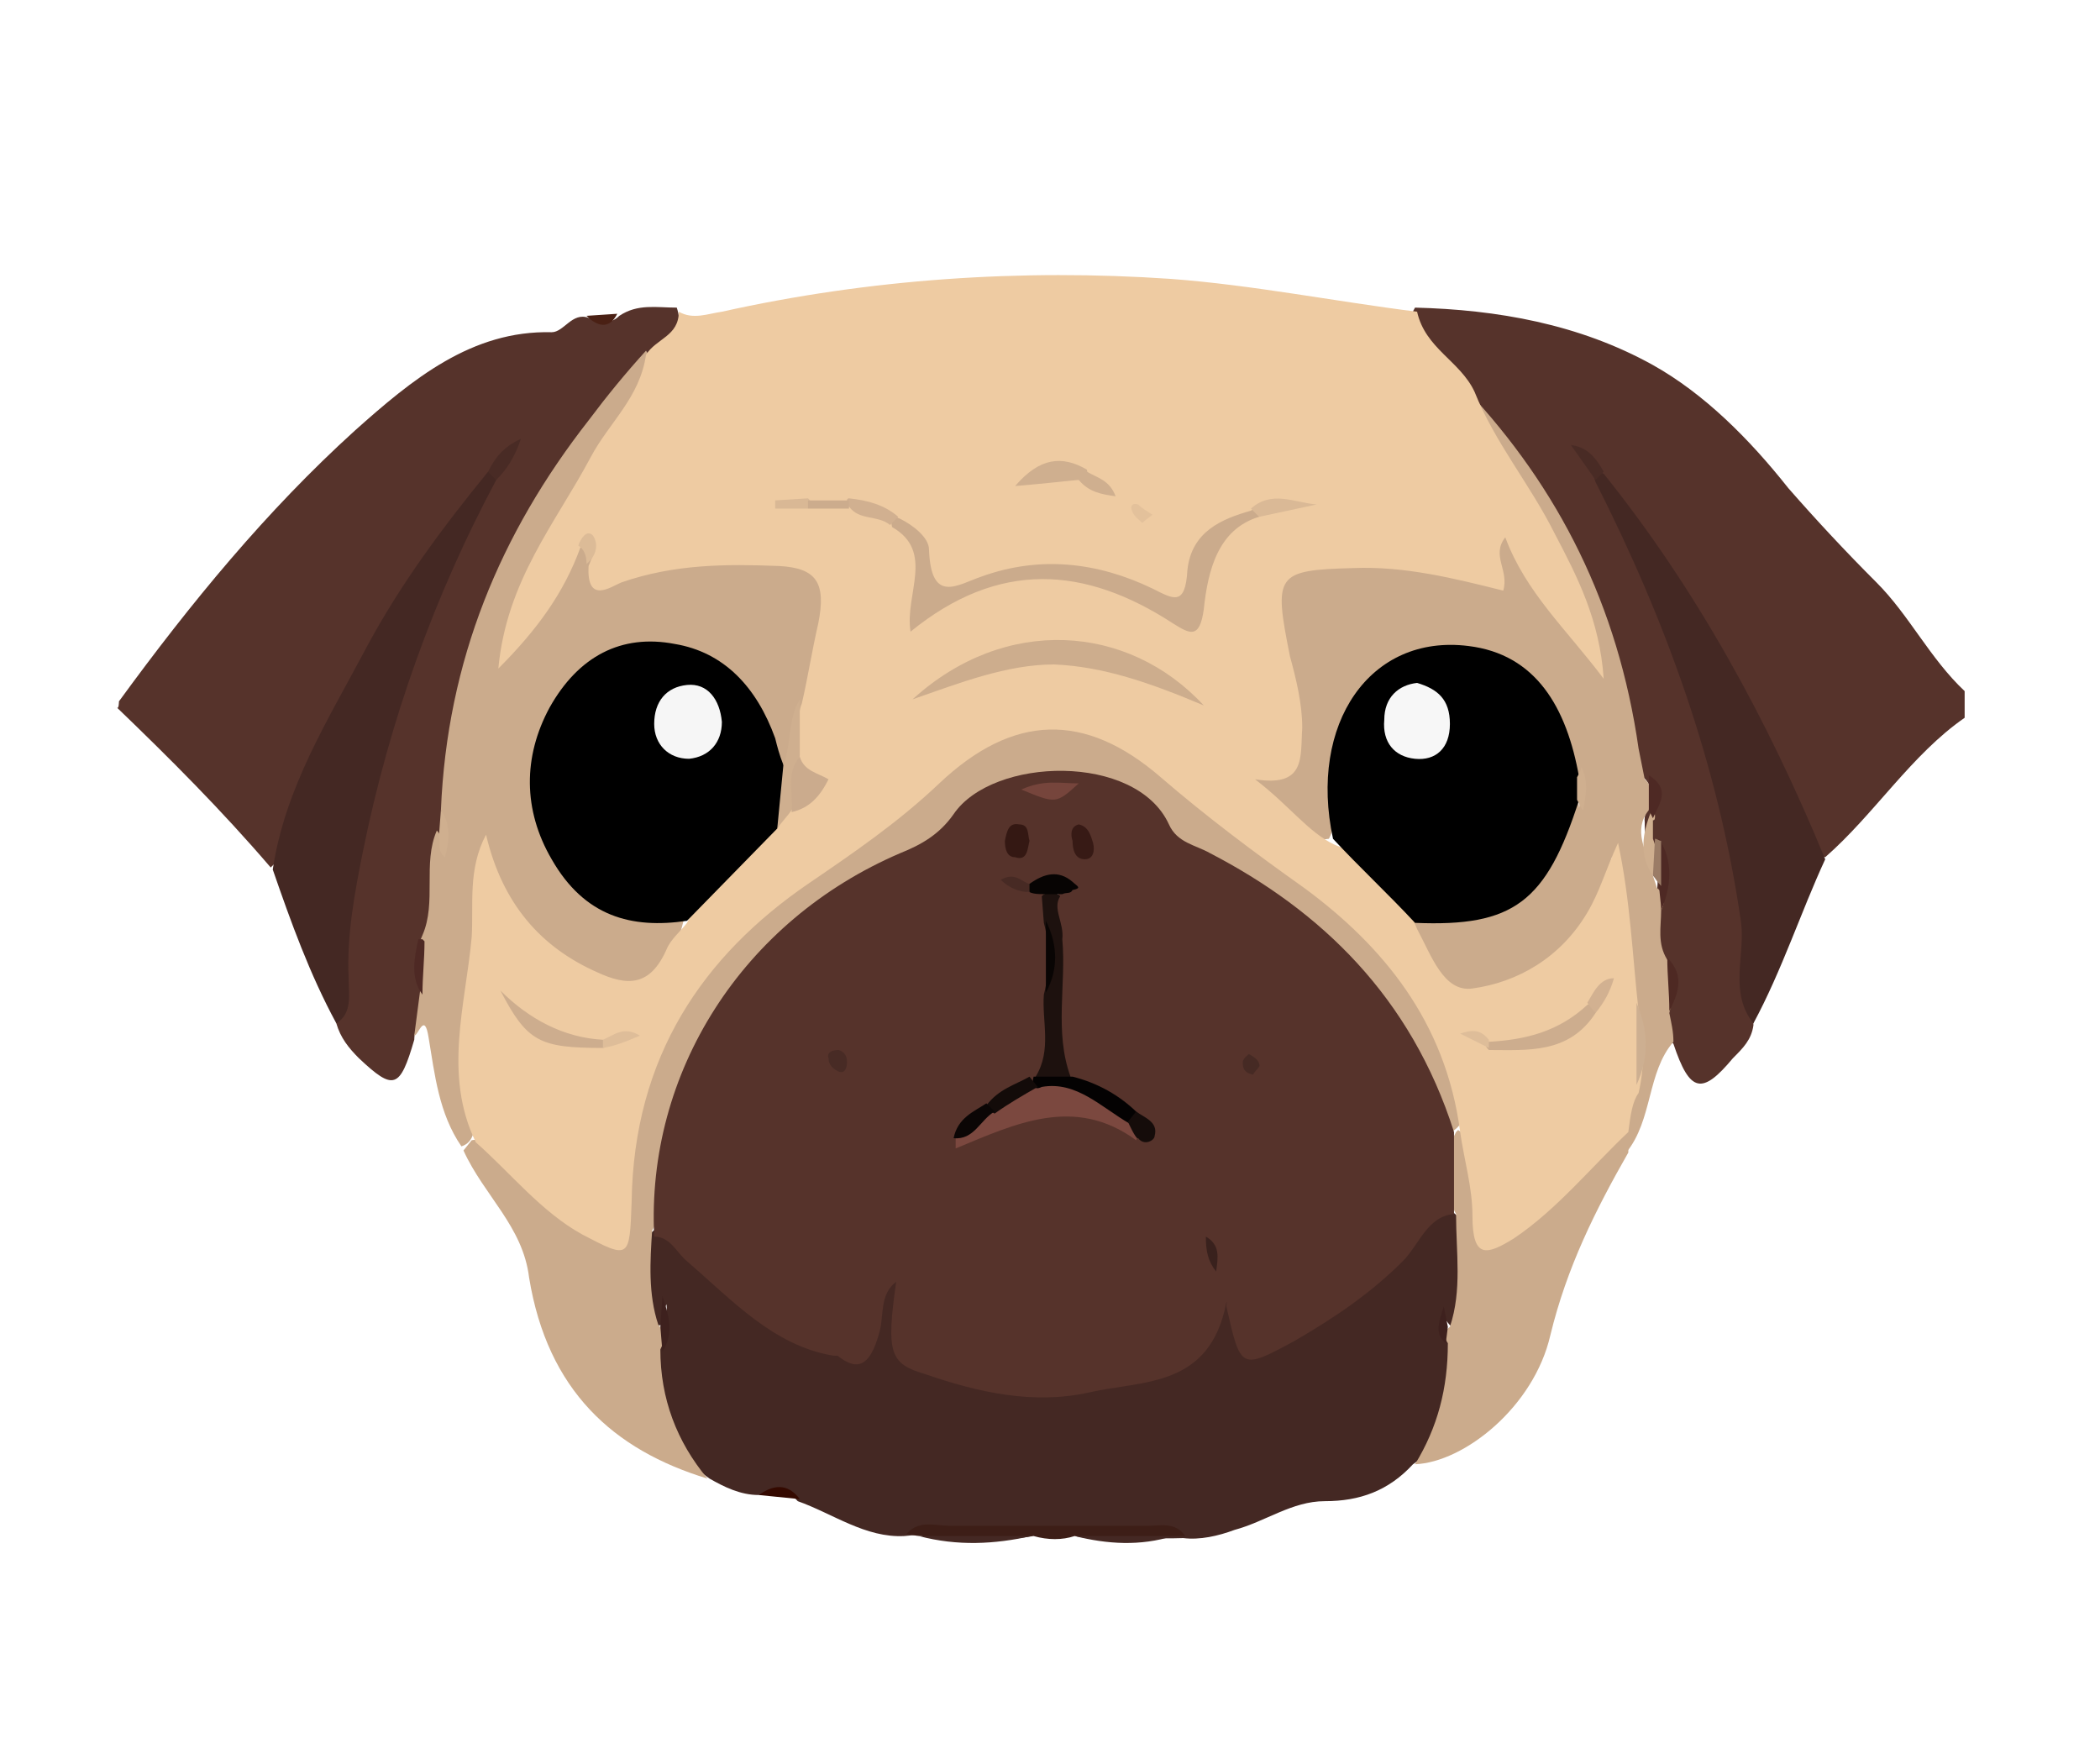 <?xml version="1.0" encoding="utf-8"?>
<!-- Generator: Adobe Illustrator 21.1.0, SVG Export Plug-In . SVG Version: 6.00 Build 0)  -->
<svg version="1.1" id="Слой_1" xmlns="http://www.w3.org/2000/svg" xmlns:xlink="http://www.w3.org/1999/xlink" x="0px" y="0px"
	 viewBox="0 0 102.4 85" style="enable-background:new 0 0 102.4 85;" xml:space="preserve">
<style type="text/css">
	.st0{fill:#56332B;}
	.st1{fill:#442823;}
	.st2{fill:#CBAB8C;}
	.st3{fill:#3D1E17;}
	.st4{fill:#340900;}
	.st5{fill:#EECBA2;}
	.st6{fill:#4A2014;}
	.st7{fill:#492B25;}
	.st8{fill:#4E2924;}
	.st9{fill:#CFAF8F;}
	.st10{fill:#4E2923;}
	.st11{fill:#9B7C66;}
	.st12{fill:#3E211E;}
	.st13{fill:#DCBB97;}
	.st14{fill:#CDAF91;}
	.st15{fill:#CDAD8D;}
	.st16{fill:#CDAD8E;}
	.st17{fill:#CBAB8D;}
	.st18{fill:#DAB996;}
	.st19{fill:#D1B090;}
	.st20{fill:#D2B191;}
	.st21{fill:#DEBD99;}
	.st22{fill:#D9B895;}
	.st23{fill:#E3C19B;}
	.st24{fill:#CCAC8D;}
	.st25{fill:#7B483F;}
	.st26{fill:#1D110E;}
	.st27{fill:#040202;}
	.st28{fill:#76453C;}
	.st29{fill:#341813;}
	.st30{fill:#371A15;}
	.st31{fill:#070403;}
	.st32{fill:#130B09;}
	.st33{fill:#0B0605;}
	.st34{fill:#090504;}
	.st35{fill:#482B25;}
	.st36{fill:#462A24;}
	.st37{fill:#472A24;}
	.st38{fill:#150C0A;}
	.st39{fill:#39211D;}
	.st40{fill:#F6F6F6;}
	.st41{fill:#F7F7F7;}
</style>
<g>
	<path class="st0" d="M5.8,34.2C9.3,29.4,13,24.9,17.3,21c2.8-2.5,5.7-4.9,9.6-4.8c0.6,0,1-1,1.8-0.7c0.5,0.1,1,0.4,1.5-0.1
		C31.1,14.8,32,15,33,15c0.5,1.5-0.8,1.8-1.4,2.6c-1.9,2.5-3.9,4.8-5.5,7.6c-2.6,4.4-3.9,9.2-4.2,14.4c0,0.5-0.1,0.9-0.2,1.4
		c-0.5,1.5,0.2,3.3-0.7,4.7c-0.1,0.3-0.6-0.2-0.5,0.4c0.2,0.8,0.1,1.6,0.3,2.4c0.1,0.8-0.6,1.4-0.6,2.2c-0.7,2.4-1,2.5-2.7,0.9
		c-0.5-0.5-0.9-1-1.1-1.7c-0.2-8.6,2.4-16.4,5.8-23.9c0.4-0.9,1-1.5,1.5-2.3c0.1-0.2,0,0.1,0.1-0.2c0.1-0.2,0.2-0.4,0.3-0.6
		c-0.1,0.1-0.2,0.3-0.3,0.4c-3.5,4.9-6.8,10-9.2,15.7c-0.5,1.1-0.5,2.5-1.4,3.3c-2.4-2.8-4.9-5.3-7.5-7.8
		C5.8,34.6,5.8,34.2,5.8,34.2z M69,15c4,0.1,8,0.8,11.6,2.8c2.5,1.4,4.7,3.6,6.6,6c1.4,1.6,2.8,3.1,4.3,4.6c1.6,1.6,2.6,3.7,4.3,5.3
		v1.3c-2.6,1.8-4.4,4.7-6.8,6.8c-0.7-0.2-0.9-0.8-1.2-1.4c-2.5-6.2-6.1-11.7-9.8-17c-0.1-0.2-0.3-0.5-0.4-0.7
		c0.2,0.4,0.3,0.7,0.6,1.1c4.6,8,7.3,16.6,7.3,26.2c-0.1,0.7-0.5,1.1-1,1.6c-1.5,1.8-2.1,1.7-2.9-0.7c-0.4-0.4-0.5-0.8-0.5-1.4
		c-0.2-0.9,0.7-1.9-0.2-2.7c-0.5-0.6-0.4-1.3-0.3-2.1c0.2-1.1,0.4-2.1,0-3.2c-0.1-0.2-0.2-0.3-0.3-0.5c-0.1-0.3-0.1-0.6-0.1-0.9
		c-0.1-0.7,0.8-1.6-0.2-2.3c-0.5-0.6-0.5-1.4-0.6-2.1c-1-6.4-4-11.7-8-16.3c-0.7-0.8-1.5-1.6-2.1-2.5C69.1,16.3,68.5,15.8,69,15z"/>
	<path class="st1" d="M37,72.9c-0.9,0-1.7-0.4-2.4-0.8c-2-1.4-2.9-3.5-2.7-6.1c0.1-0.8,0.7-1.5,0.6-2.4c-0.2,0.3,0.2,1.2-0.6,1
		c-0.9-1.3-0.6-2.7-0.4-4.2c1-1.3,1.6-0.2,2.3,0.4c2.1,1.9,4.2,3.8,6.9,4.7c1.4,0.5,1.5-0.7,1.8-1.7c0.2-0.6,0.4-1.5,1-1.4
		c0.8,0.1,0.5,1.1,0.5,1.7c-0.2,1.6,0.5,2.3,1.8,2.7c3.6,1,7.2,1.2,10.8-0.2c1.2-0.5,2.3-0.8,2.4-2.5c0-0.5,0.2-1.1,0.9-0.7
		c1.2,2.5,1.2,2.4,3.6,1.2c2.2-1.1,4-2.8,5.7-4.7c0.6-0.6,1.2-1.6,2.1-0.3c0.3,1.7,0.5,3.3-0.2,4.9c-0.4,0.5-0.5-0.2-0.8-0.3
		c0.1,0.6,0.5,1,0.6,1.6c0,2.2-0.1,4.3-2,5.6c-1.2,1.3-2.6,1.8-4.3,1.8c-1.6,0-2.9,1-4.4,1.4c-0.8,0.3-1.7,0.5-2.5,0.4
		c-2.8,0.1-5.5-0.4-8.3-0.1c-1.8,0.2-3.6-0.2-5.3,0c-1.9,0.1-3.5-1.1-5.2-1.7C38.4,72.6,37.7,72.8,37,72.9L37,72.9z"/>
	<path class="st2" d="M21.5,39.5c0.3-7.3,2.9-13.5,7.2-19c0.9-1.2,1.8-2.3,2.8-3.4c0.7,1,0,1.7-0.4,2.4c-1.7,2.7-3.4,5.3-4.9,8.1
		c-0.5,1-0.9,1.9-1.1,3c1.5-1,1.8-3.3,3.3-4.3c0.4,0.1,0.6,0.5,0.8,0.8c0.7,0.6,1.4,0.3,2.1,0.1c2-0.5,4.1-0.6,6.1-0.5
		c2.6,0.1,3.3,1.2,2.8,4C40,32,39.7,33,39.4,34.1c-0.4,1-0.2,2.4-1.1,3.2c-1.1,0.1-1-1-1.3-1.7c-1.2-2.5-3.4-3.8-5.8-3.6
		c-2.4,0.3-4,1.9-4.7,4.7c-0.8,3.5,1.3,7,4.6,7.4c0.8,0.1,1.6-0.1,2.3,0.5c-0.7,3.2-2.1,4.1-4.7,3c-2.4-1-4.2-2.8-5.2-5.5
		c0,4.4-1.4,8.7-0.4,13.1c-0.1,0.4-0.3,0.6-0.6,0.7c-1.1-1.6-1.3-3.5-1.6-5.3c-0.2-1.3-0.5-0.1-0.7-0.1l0.3-2.3
		c-0.2-0.9-0.3-1.7,0.1-2.6c0.7-1.6,0-3.5,0.7-5.1c0.3,0.3,0.2,0.6,0.2,0.5C21.6,41,21.8,40.3,21.5,39.5z M81,44.4
		c0,0.8-0.2,1.6,0.3,2.4c0.5,0.8,0.3,1.7,0.1,2.6c0.1,0.5,0.2,0.9,0.2,1.4c-1.3,1.5-1,3.8-2.3,5.4c-0.3-0.2-0.4-0.6-0.4-0.9
		c0-0.8,0.3-1.6,0.4-2.4c0.3-1.3,0.3-2.6,0-3.9c-0.3-2.3-0.7-4.6-0.7-7.2c-1,3.9-3.4,5.6-6.3,6.5c-1.8,0.5-3.2-1-3.5-3.4
		c0.4-0.4,1-0.5,1.5-0.5c3,0.2,4.8-1.6,5.7-4.6c0.1-0.3,0.2-0.5,0.5-0.7c0.3-0.1,0.5-0.1,0.5,0.3c0.1-0.5-0.2-1.1,0-1.6
		c0-0.1-0.3,0.3-0.5,0.1c-0.5-0.4-0.5-1-0.7-1.6c-1-3-3.7-4.7-6.5-4.1c-2.7,0.6-4.5,3.3-4.4,6.5c0,0.7,0.3,1.5-0.1,2.2
		c-1.8,0.3-2.5-1.3-3.5-2.4c-0.3-0.4-0.2-0.9,0.2-1.1c1.4-0.9,1.1-2.4,0.9-3.8c-0.1-1-0.4-1.9-0.6-2.8c-0.5-2.7,0.2-3.7,2.7-3.9
		c2.1-0.1,4.3-0.2,6.3,0.5c0.8,0.3,1.5,0.4,1.6-1c0.1-1.1,0.8-0.8,1.2-0.1c1.1,1.8,2.4,3.4,3.5,4.8c-1-3.5-3.1-6.6-5-9.8
		c-0.4-0.7-1.2-1.3-0.6-2.3c4.5,4.8,7.4,10.5,8.4,17.5c0.1,0.5,0.2,1,0.3,1.5c0.5,0.4,0.2,1,0.2,1.5c-0.8,1-0.1,2,0.1,2.9
		c0.1,0.3,0.2,0.6,0.3,0.9C81.2,43.6,81.2,44,81,44.4z"/>
	<path class="st2" d="M22.6,56.1l0.4-0.5c1.1-0.2,1.6,0.9,2.3,1.5c1.1,0.9,2.1,1.9,3.3,2.5c1,0.6,1.5,0.3,1.5-1
		c0-5.7,2.4-10.1,6-13.8c0.1-0.2,0.3-0.4,0.4-0.5c4.2-2.8,7.9-6.4,12.2-8.8c2.3-1.3,4.6-0.8,6.6,0.8c3.2,2.5,6.4,5,9.7,7.4
		c2.8,2,4.5,5.2,6,8.5c0.4,0.8,0.5,1.7,0.2,2.6c-0.1,0.2-0.3,0.3-0.4,0.4c-1-0.7-1-2-1.6-3c-2.8-4.6-6.3-8.4-11-10.6
		c-0.5-0.2-0.9-0.6-1.3-1c-3.7-3.8-7-3.9-10.7-0.1c-0.6,0.6-1.3,0.9-2.1,1.3c-4.7,2.1-8.2,5.7-10.7,10.5c-0.8,1.6-1.1,3.3-1.2,5.1
		c0,0.9,0.1,1.8-0.4,2.6c-0.1,1.5-0.2,3.1,0.3,4.6c0.4,0.4,0.3,0.8,0.1,1.2c0,2.4,0.8,4.5,2.3,6.3c-4.6-1.4-7.8-4.3-8.7-9.8
		C25.5,59.8,23.6,58.3,22.6,56.1L22.6,56.1z"/>
	<path class="st1" d="M85.5,49.9c-1.2-1.5-0.4-3.3-0.6-4.9c-1.1-7.7-3.7-14.8-7.1-21.5c-0.2-0.5,0-0.6,0.4-0.4
		c4.5,5.6,8,12,10.8,18.8C87.8,44.5,86.9,47.3,85.5,49.9z M24.2,23.4C21.2,29,19,35.1,17.7,41.5c-0.4,2-0.8,4.1-0.7,6.2
		c0,0.8,0.2,1.7-0.6,2.2c-1.3-2.4-2.2-4.9-3.1-7.5c0.6-4,2.7-7.3,4.5-10.7c1.7-3.2,3.8-6,6-8.7C24.2,22.9,24.4,23,24.2,23.4z"/>
	<path class="st2" d="M79.4,55.2l0,1c-1.6,2.8-3,5.6-3.8,8.9c-0.8,3.5-4.2,6.2-6.6,6.3c1.1-1.8,1.6-3.7,1.6-5.9
		c-0.2-0.3-0.2-0.6,0.1-0.8c0.6-1.8,0.3-3.6,0.3-5.5c-0.7-1.3-0.7-2.7,0-4l0.1-0.1c1.3,0.8,0.8,2.4,1,3.6c0.3,1.3,0.7,1.6,1.7,0.9
		c1.3-0.9,2.5-1.9,3.6-3.2C77.9,55.8,78.4,54.9,79.4,55.2z"/>
	<path class="st3" d="M44.2,74.8c0.6-0.7,1.4-0.4,2.1-0.4c3.2,0,6.5,0,9.7,0c0.6,0,1.3-0.2,1.8,0.5l-0.6,0c-1.6,0.3-3.2,0.3-4.8,0
		c-0.6,0.2-1.3,0.2-2,0c-1.9,0.3-3.7,0.3-5.5,0C44.6,74.9,44.4,74.8,44.2,74.8z"/>
	<path class="st1" d="M44.8,74.9h5.5C48.5,75.3,46.7,75.4,44.8,74.9z M52.4,74.9h4.8C55.6,75.4,54,75.3,52.4,74.9z"/>
	<path class="st4" d="M37,72.9c0.7-0.5,1.4-0.6,2,0.2L37,72.9z"/>
	<path class="st5" d="M79.4,55.2c-1.8,1.7-3.5,3.8-5.6,5.2c-1.3,0.8-2,1-2-1.1c0-1.4-0.4-2.7-0.6-4.1c-0.7-5.4-3.8-9.1-7.6-11.9
		c-2.4-1.7-4.8-3.5-7-5.4c-3.7-3.2-7.2-3.1-10.8,0.3c-2,1.9-4.2,3.4-6.4,4.9c-5.1,3.5-8.5,8.4-8.6,15.5c-0.1,2.8-0.1,2.8-2.4,1.6
		c-2-1.1-3.5-3-5.2-4.5c-1.6-3.3-0.5-6.7-0.2-10c0.1-1.6-0.2-3.3,0.7-5c0.8,3.4,2.7,5.5,5.4,6.7c1.5,0.7,2.6,0.7,3.4-1.1
		c0.2-0.5,0.7-0.9,1-1.3c0.9-2.1,2.5-3.4,4.1-4.8c0.4-0.3,0.7-0.6,1.1-0.9c1.7-0.8-0.1-1.8,0.2-2.7c0.2-0.7-0.1-1.6,0.2-2.3
		c0.3-1.3,0.5-2.6,0.8-3.9c0.4-2-0.1-2.7-1.9-2.8c-2.6-0.1-5.1-0.1-7.7,0.8c-0.5,0.2-1.7,1.1-1.6-0.8c0.2-0.5,0.5-1-0.4-0.9
		c-0.8,2.2-2.1,4-4,5.9c0.4-4.3,2.8-7.1,4.5-10.3c0.9-1.7,2.4-2.9,2.7-5c0.5-0.8,1.6-0.9,1.6-2.1c0.7,0.4,1.4,0.1,2.1,0
		c7.2-1.6,14.6-2.1,21.9-1.6c4,0.3,8,1.1,12,1.6c0.4,1.8,2.1,2.4,2.8,3.9c1,2.5,2.7,4.5,3.9,6.9c1.1,2.1,2.2,4.2,2.4,7.1
		c-1.8-2.4-3.8-4.2-4.8-6.9c-0.7,0.9,0.2,1.6-0.1,2.6c-2.4-0.6-4.8-1.2-7.3-1.1c-3.8,0.1-3.9,0.3-3.1,4.3c0.3,1.1,0.6,2.3,0.6,3.5
		c-0.1,1.4,0.2,2.9-2.3,2.5c1.7,1.3,2.6,2.6,3.9,3.2c1.9,0.7,3.2,2.1,4,4.1c0.7,1.3,1.3,3.1,2.7,2.9c2.2-0.3,4.3-1.5,5.6-3.7
		c0.6-1,0.9-2.1,1.5-3.4c0.6,2.8,0.7,5.5,1,8.2c0.3,1.3,0.3,2.7,0,4C79.6,53.7,79.5,54.4,79.4,55.2z"/>
	<path class="st6" d="M30.1,15.3c-0.4,0.8-1,0.6-1.5,0.1L30.1,15.3z"/>
	<path class="st7" d="M24.2,23.4L23.8,23c0.3-0.6,0.7-1.2,1.6-1.6C25.1,22.3,24.7,22.9,24.2,23.4z"/>
	<path class="st8" d="M20.7,45.9c0,0.9-0.1,1.7-0.1,2.6c-0.6-0.8-0.4-1.8-0.2-2.7c0,0,0.1,0,0.2,0C20.6,45.8,20.6,45.8,20.7,45.9z"
		/>
	<path class="st9" d="M21.5,39.5c0.5,0.7,0.4,1.5,0.2,2.3c-0.4-0.3-0.2-0.7-0.3-1L21.5,39.5z"/>
	<path class="st7" d="M78.2,23l-0.4,0.4l-1.2-1.7C77.4,21.8,77.8,22.3,78.2,23z"/>
	<path class="st8" d="M81,44.4c0-0.4-0.1-0.9-0.1-1.3c-0.3-0.8-0.5-1.5,0-2.2C81.6,42,81.5,43.2,81,44.4z"/>
	<path class="st10" d="M81.4,49.3c0-0.9-0.1-1.7-0.1-2.6C82.2,47.6,81.8,48.5,81.4,49.3z"/>
	<path class="st9" d="M80.6,42.7c-0.7-1-0.5-2.1-0.1-3.1c0.2,0,0.2,0.1,0.2,0.2c0,0.1,0,0.2-0.1,0.2c0,0.3,0,0.6,0,0.9
		C80.8,41.4,80.9,42,80.6,42.7z"/>
	<path class="st8" d="M80.6,39.9l-0.2-0.4c0-0.6,0-1.1,0-1.7C81.5,38.5,80.9,39.2,80.6,39.9z"/>
	<path class="st11" d="M80.6,42.7l0.1-1.8c0.1,0,0.2,0.1,0.3,0.1l0,2.2C80.8,43,80.7,42.8,80.6,42.7z"/>
	<path class="st0" d="M70.9,55.2l0,4c-1.3,0.1-1.7,1.5-2.5,2.3c-1.6,1.6-3.4,2.8-5.3,3.9c-2.6,1.4-2.6,1.4-3.3-1.7
		c0.4-4-0.9-7.2-3.8-9.6c-1.7-1.5-3.6-2.9-3.3-5.9c0.1-1-0.7-1.6-1.1-2.2c-0.2-0.8-0.5-1.6,0-2.4c0.2-0.2,0.5-0.1,0.6-0.2
		c-0.6-0.4-1.3-0.1-2,0c-0.3,0-0.5-0.2-0.7-0.2c0.3,0.2,0.6,0.3,0.9,0.3c0.3,0,0.6,0,0.8,0.4c0.1,0.5,0.1,0.9,0.2,1.4
		c0.1,1.1,0.2,2.2,0.2,3.3c-0.1,1.3,0.2,2.7-0.5,3.9c-0.1,0.2-0.3,0.3-0.4,0.5c-0.7,0.5-1.5,0.8-2.2,1.3c-0.7,0.4-1.3,0.9-1.5,1.8
		c-0.1,0.2-0.2,0.4-0.3,0.5c-1.5,2.8-3.5,5.2-4.7,8.2c-0.2,0.6-0.5,1.4-1.4,1.3c-2.9-0.5-4.9-2.7-7.1-4.6c-0.5-0.4-0.8-1.2-1.6-1.2
		c-0.4-8,4.3-15.4,12-18.7c1-0.4,1.9-0.9,2.6-1.9c1.9-2.8,8.9-3,10.5,0.5c0.4,0.9,1.3,1,2,1.4C64.4,44.4,68.8,48.6,70.9,55.2
		L70.9,55.2z"/>
	<path class="st0" d="M40.6,65.9c0.6-0.8,1.1-1.6,1.3-2.7c0.1-0.8,0.3-1.7,1.3-2c0.7-0.2,0.9-1,1.1-1.7c0.5-1.4,1-2.7,2.3-3.5
		c2.7-2.1,5.4-3.2,8.5-1c0.3,0.2,0.5,0.5,0.8,0.2c-0.2-0.4-0.6-0.5-0.9-0.8c-1.1-0.8-2.4-1.1-3.3-2.3c-0.4-2.2-0.6-4.3,0.1-6.5
		c1,0.5,1.8,1.1,1.5,2.7c-0.5,2.8,1.6,4,3.1,5.2c2.1,1.6,4.7,6.8,4.1,9.4c-0.1,0.4-0.4,0.5-0.7,0.6c-0.8,4.2-4.1,3.8-6.7,4.4
		c-2.7,0.6-5.4,0-8-0.9c-1.7-0.5-1.9-1-1.4-4.5c-0.8,0.6-0.6,1.6-0.8,2.4C42.4,66.8,41.7,66.9,40.6,65.9L40.6,65.9z"/>
	<path class="st12" d="M32.3,65.9l-0.1-1.2l0.1-1.5C32.6,64.1,32.9,65,32.3,65.9z M70.6,64.7l-0.1,0.8c-0.6-0.5-0.3-1.1-0.1-1.8
		L70.6,64.7z"/>
	<path d="M37.9,40.4l-4.4,4.5c-2.7,0.4-5-0.2-6.6-3c-1.4-2.4-1.4-5-0.1-7.4c1.4-2.5,3.5-3.6,6.1-3.1c2.4,0.4,4,2.1,4.9,4.6
		c0.1,0.4,0.2,0.8,0.4,1.3C39.2,38.5,38.3,39.4,37.9,40.4z"/>
	<path class="st9" d="M37.9,40.4l0.3-3.1c0.4-1,0.2-2.2,0.8-3.2l0,2.7c-0.1,0.9,0.4,1.9-0.4,2.7C38.4,39.8,38.1,40.1,37.9,40.4z"/>
	<path class="st13" d="M28.2,26.6c0.1-0.3,0.4-0.8,0.7-0.5c0.3,0.4,0.2,1-0.3,1.4C28.6,27.1,28.5,26.8,28.2,26.6z"/>
	<path d="M69,45c-1.3-1.4-2.7-2.7-4-4.1c-1.2-5.6,1.8-10,6.6-9.4c3.3,0.4,4.8,3,5.4,6.4c0.3,0.4,0.3,0.8,0,1.1
		C75.4,44,73.8,45.2,69,45z"/>
	<path class="st14" d="M79.8,52.9v-4C80.4,50.3,80.4,51.6,79.8,52.9z"/>
	<path class="st9" d="M76.9,39c0-0.4,0-0.8,0-1.1c0.1-0.2,0.2-0.3,0.2-0.5c0.4,0.7,0.2,1.5,0.1,2.1C77.2,39.6,77,39.2,76.9,39z"/>
	<path class="st2" d="M61.4,25.2c-2,0.6-2.5,2.6-2.7,4.5c-0.2,1.5-0.7,1.2-1.5,0.7c-4.3-2.8-8.5-3.1-12.8,0.4
		c-0.3-1.8,1.2-3.9-0.9-5.1c-0.1-0.4,0-0.6,0.4-0.4c0.6,0.3,1.4,0.9,1.4,1.5c0.1,2.7,1.4,1.7,2.6,1.3c2.8-1,5.6-0.7,8.3,0.6
		c1,0.5,1.6,0.9,1.7-0.9c0.2-1.9,1.7-2.5,3.1-2.9C61.4,24.6,61.5,24.8,61.4,25.2z"/>
	<path class="st15" d="M44.5,34.1c4.5-4.1,10.5-3.7,14.2,0.3c-2.6-1.1-4.9-1.9-7.3-2C49.1,32.4,46.8,33.3,44.5,34.1z"/>
	<path class="st16" d="M77.8,49.4c-1.3,2-3.3,1.8-5.2,1.8c-0.1-0.1-0.2-0.2-0.1-0.3c0-0.1,0.1-0.1,0.1-0.1c1.8-0.1,3.4-0.5,4.8-1.8
		C77.7,48.8,77.9,48.9,77.8,49.4z M29.4,51.1c-3.1,0-3.7-0.3-5-2.8c1.4,1.4,3.1,2.3,5,2.4c0.1,0.1,0.2,0.2,0.1,0.3
		C29.5,51.1,29.4,51.1,29.4,51.1z"/>
	<path class="st17" d="M38.6,39.6c0.1-0.9-0.3-1.9,0.4-2.7c0.2,0.7,0.9,0.8,1.4,1.1C40,38.8,39.5,39.4,38.6,39.6z"/>
	<path class="st9" d="M52.6,23.4c-1,0.1-1.9,0.2-3.1,0.3c1.2-1.4,2.3-1.5,3.5-0.8C53.1,23.4,53,23.6,52.6,23.4z"/>
	<path class="st18" d="M61.4,25.2L61,24.8c1-0.9,2.1-0.3,3.2-0.2C64.2,24.6,61.4,25.2,61.4,25.2z"/>
	<path class="st19" d="M43.8,25.2l-0.4,0.4c-0.6-0.5-1.5-0.2-2-0.9c-0.1-0.1-0.2-0.2-0.1-0.3c0-0.1,0.1-0.1,0.1-0.1
		C42.3,24.4,43.1,24.6,43.8,25.2z"/>
	<path class="st9" d="M52.6,23.4L53,23c0.5,0.3,1.1,0.4,1.4,1.2C53.7,24.1,53.1,24,52.6,23.4z"/>
	<path class="st20" d="M77.8,49.4l-0.4-0.5c0.3-0.5,0.6-1.2,1.3-1.2C78.5,48.4,78.2,48.9,77.8,49.4z"/>
	<path class="st21" d="M29.4,51.1c0-0.1,0-0.3,0-0.4c0.5-0.2,1-0.7,1.8-0.2C30.5,50.8,30,51,29.4,51.1z"/>
	<path class="st22" d="M39.4,24.8h-1.6l0-0.4l1.6-0.1c0.1,0.1,0.2,0.2,0.1,0.3C39.5,24.7,39.4,24.8,39.4,24.8z"/>
	<path class="st23" d="M56.2,25.1c-0.4,0.3-0.5,0.4-0.5,0.4c-0.2-0.2-0.4-0.3-0.5-0.6c-0.1-0.2,0-0.4,0.3-0.3
		C55.7,24.8,55.9,24.9,56.2,25.1z"/>
	<path class="st24" d="M39.4,24.8c0-0.1,0-0.3,0-0.4h2v0.4C40.7,24.8,40.1,24.8,39.4,24.8z"/>
	<path class="st21" d="M72.6,50.7c0,0.1,0,0.3,0,0.4l-1.4-0.7C71.8,50.2,72.2,50.2,72.6,50.7z"/>
	<path class="st25" d="M55.4,55.6c-3-2.2-5.9-0.8-8.8,0.4l0-0.5c0.6-0.6,1.2-1.1,1.9-1.6c0.7-0.4,1.5-0.9,2.2-1.3
		c1.8-0.5,2.9,1,4.3,1.8C55.4,54.8,55.6,55.1,55.4,55.6z"/>
	<path class="st26" d="M51.8,45.8c0.2,2.2-0.4,4.5,0.4,6.7c-0.6,0.4-1.1,0.4-1.7,0c0.8-1.3,0.3-2.7,0.4-4c0.3-1.2,0.3-2.4,0-3.5
		l-0.1-1.3c0.3-0.3,0.6-0.3,0.9,0C51.3,44.3,51.9,45,51.8,45.8z"/>
	<path class="st27" d="M50.6,52.5h1.7c1.2,0.3,2.3,0.9,3.2,1.8c0.1,0.4,0,0.6-0.4,0.5c-1.4-0.8-2.6-2.1-4.3-1.8
		c-0.4,0.2-0.5-0.1-0.4-0.5C50.3,52.5,50.4,52.5,50.6,52.5z"/>
	<path class="st28" d="M49.8,38.5c1.1-0.5,1.9-0.3,2.8-0.3C51.5,39.2,51.5,39.2,49.8,38.5z"/>
	<path class="st29" d="M50.2,41c-0.1,0.4-0.1,1-0.7,0.8C49.1,41.8,49,41.4,49,41c0.1-0.5,0.2-0.9,0.7-0.8
		C50.2,40.2,50.1,40.7,50.2,41z"/>
	<path class="st30" d="M52.6,40.2c0.5,0.1,0.6,0.6,0.7,0.9c0.1,0.4,0,0.8-0.4,0.8c-0.5,0-0.6-0.5-0.6-0.9
		C52.2,40.7,52.2,40.3,52.6,40.2z"/>
	<path class="st31" d="M51.8,43.6l-0.9,0c-0.2,0-0.5,0-0.7-0.1c-0.2-0.1-0.2-0.2-0.2-0.3c0.1-0.1,0.1-0.1,0.2-0.1
		c0.7-0.5,1.4-0.7,2.1-0.1c0.2,0.2,0.5,0.3,0,0.4C52.2,43.6,52,43.5,51.8,43.6z"/>
	<path class="st32" d="M50.2,52.5l0.4,0.5c-0.7,0.4-1.4,0.8-2.1,1.3c-0.2-0.1-0.4-0.2-0.4-0.4C48.7,53.1,49.5,52.9,50.2,52.5z"/>
	<path class="st33" d="M48.1,53.8l0.4,0.4c-0.7,0.4-1,1.4-2,1.3C46.7,54.5,47.5,54.2,48.1,53.8z"/>
	<path class="st34" d="M51,44.9c0.6,1.2,0.6,2.4,0,3.5L51,44.9z"/>
	<path class="st35" d="M40.9,51.2c0.3,0.1,0.4,0.3,0.4,0.6c0,0.4-0.2,0.6-0.5,0.4c-0.2-0.1-0.4-0.3-0.4-0.6
		C40.3,51.3,40.6,51.2,40.9,51.2z"/>
	<path class="st36" d="M61.1,52.4c-0.5-0.1-0.5-0.4-0.5-0.6c0-0.2,0.3-0.4,0.3-0.4c0.2,0.1,0.5,0.3,0.5,0.5
		C61.5,52,61.2,52.2,61.1,52.4z"/>
	<path class="st37" d="M50.2,43.1c0,0.1,0,0.3,0,0.4c-0.5,0-1-0.2-1.4-0.6C49.5,42.5,49.8,43,50.2,43.1z"/>
	<path class="st38" d="M55,54.7l0.4-0.5c0.4,0.3,1.1,0.5,0.9,1.2c0,0.2-0.5,0.5-0.8,0.1C55.4,55.6,55,54.7,55,54.7z"/>
	<path class="st39" d="M59.3,62c-0.4-0.5-0.5-1-0.5-1.7C59.5,60.7,59.4,61.3,59.3,62z"/>
	<path class="st40" d="M33.6,37c-1,0-1.7-0.7-1.7-1.7c0-1.1,0.6-1.8,1.6-1.9c1-0.1,1.6,0.7,1.7,1.8C35.2,36.2,34.6,36.9,33.6,37z"/>
	<path class="st41" d="M69.1,33.3c1,0.3,1.6,0.8,1.6,2c0,1.2-0.7,1.8-1.7,1.7c-1-0.1-1.6-0.8-1.5-1.9C67.5,34,68.2,33.4,69.1,33.3z"
		/>
</g>
</svg>

